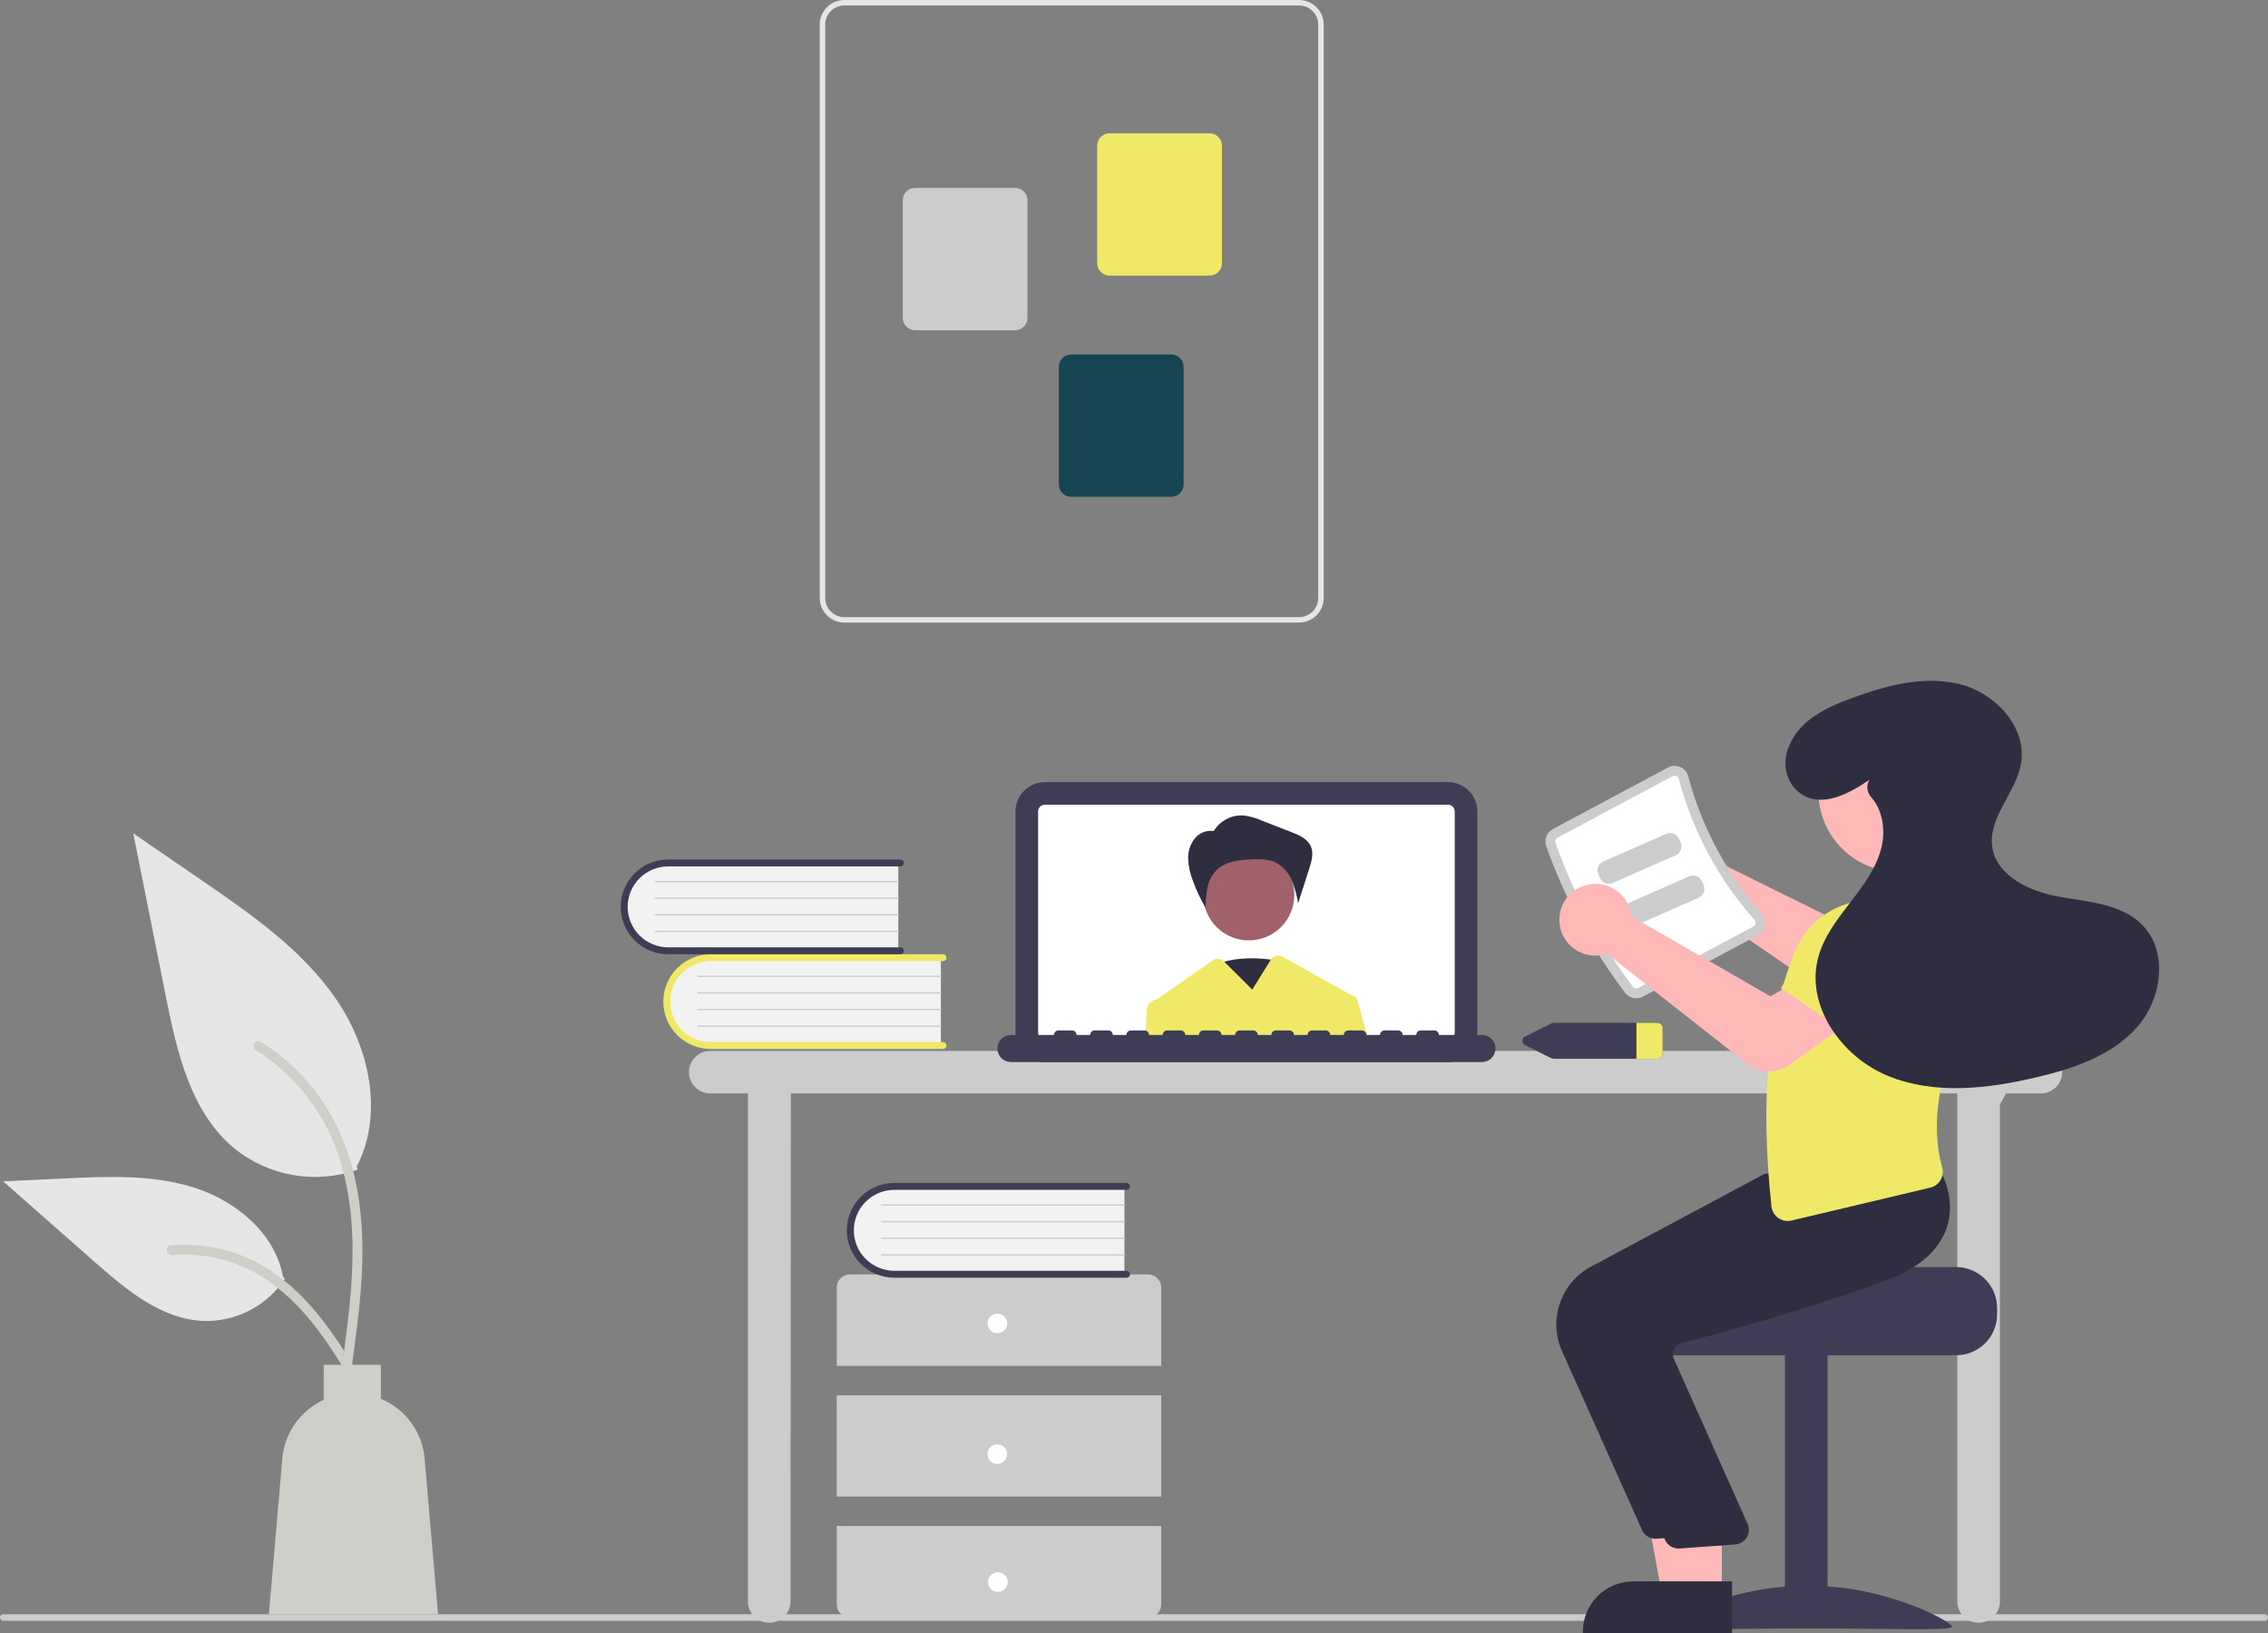 <svg width="318" height="229" viewBox="0 0 318 229" fill="none" xmlns="http://www.w3.org/2000/svg">
<rect x="0" y="0" width="318" height="229" fill="#808080" stroke="none"/>
<g clip-path="url(#clip0_889_5513)">
<path d="M317.54 227.243H0.46C0.338 227.243 0.221 227.195 0.135 227.109C0.048 227.023 0 226.907 0 226.785C0 226.664 0.048 226.547 0.135 226.461C0.221 226.375 0.338 226.327 0.46 226.327H317.54C317.662 226.327 317.779 226.375 317.865 226.461C317.952 226.547 318 226.664 318 226.785C318 226.907 317.952 227.023 317.865 227.109C317.779 227.195 317.662 227.243 317.54 227.243Z" fill="#CCCCCC"/>
<path d="M286.156 147.348H99.584C98.791 147.348 98.032 147.661 97.472 148.22C96.911 148.778 96.597 149.536 96.597 150.325C96.597 151.115 96.911 151.873 97.472 152.431C98.032 152.989 98.791 153.303 99.584 153.303H104.868V224.54C104.868 225.329 105.183 226.087 105.743 226.645C106.303 227.204 107.063 227.517 107.855 227.517C108.648 227.517 109.407 227.204 109.967 226.645C110.528 226.087 110.842 225.329 110.842 224.54L110.888 153.303H274.438V224.54C274.438 225.329 274.752 226.087 275.313 226.645C275.873 227.204 276.633 227.517 277.425 227.517C278.217 227.517 278.977 227.204 279.537 226.645C280.097 226.087 280.412 225.329 280.412 224.54V154.873L281.281 153.303H286.156C286.948 153.303 287.708 152.989 288.268 152.431C288.828 151.873 289.143 151.115 289.143 150.325C289.143 149.536 288.828 148.778 288.268 148.22C287.708 147.661 286.948 147.348 286.156 147.348Z" fill="#CCCCCC"/>
<path d="M203.021 148.906H146.506C145.412 148.905 144.363 148.471 143.589 147.699C142.815 146.928 142.38 145.882 142.379 144.791V113.773C142.38 112.682 142.815 111.636 143.589 110.865C144.363 110.093 145.412 109.659 146.506 109.658H203.021C204.115 109.659 205.165 110.093 205.938 110.865C206.712 111.636 207.147 112.682 207.149 113.773V144.791C207.147 145.882 206.712 146.928 205.938 147.699C205.165 148.471 204.115 148.905 203.021 148.906Z" fill="#3F3D56"/>
<path d="M203.02 112.825H146.506C146.254 112.826 146.013 112.926 145.834 113.104C145.656 113.281 145.556 113.522 145.555 113.773V144.792C145.556 145.044 145.656 145.285 145.834 145.462C146.013 145.64 146.254 145.74 146.506 145.741H203.02C203.273 145.74 203.514 145.64 203.692 145.462C203.871 145.285 203.971 145.044 203.972 144.792V113.773C203.971 113.522 203.871 113.281 203.692 113.104C203.514 112.926 203.273 112.826 203.02 112.825Z" fill="white"/>
<path d="M179.584 134.786C179.584 134.786 172.818 133.232 169.097 136.081C165.376 138.931 173.833 145.406 173.833 145.406L179.584 134.786Z" fill="#2F2E41"/>
<path d="M175.095 131.85C178.619 131.85 181.477 129.001 181.477 125.488C181.477 121.974 178.619 119.126 175.095 119.126C171.571 119.126 168.713 121.974 168.713 125.488C168.713 129.001 171.571 131.85 175.095 131.85Z" fill="#A0616A"/>
<path d="M170.16 116.558C170.586 115.838 171.203 115.249 171.943 114.857C172.683 114.464 173.517 114.283 174.354 114.333C175.23 114.443 176.084 114.681 176.889 115.041L181.061 116.663C182.14 117.083 183.322 117.597 183.791 118.654C184.226 119.634 183.901 120.767 183.573 121.788L182.012 126.641C181.839 125.542 181.542 124.467 181.128 123.435C180.706 122.396 179.944 121.53 178.966 120.978C177.882 120.423 176.605 120.435 175.388 120.493C173.666 120.576 171.792 120.794 170.568 122.006C169.918 122.694 169.478 123.552 169.298 124.479C169.121 125.402 169.031 126.34 169.031 127.279C168.325 126.068 167.73 124.797 167.253 123.479C166.861 122.498 166.638 121.458 166.593 120.403C166.552 119.339 166.906 118.297 167.587 117.477C167.933 117.076 168.385 116.78 168.89 116.621C169.396 116.462 169.937 116.448 170.45 116.578L170.16 116.558Z" fill="#2F2E41"/>
<path d="M190.333 140.303C190.273 140.088 190.151 139.895 189.981 139.749C189.812 139.604 189.603 139.511 189.382 139.483C189.367 139.472 189.351 139.463 189.336 139.455L179.809 134.133C179.537 133.981 179.216 133.939 178.914 134.017C178.612 134.094 178.352 134.285 178.187 134.549L175.582 138.754L171.657 134.842L171.595 134.78C171.393 134.579 171.128 134.455 170.844 134.431C170.56 134.406 170.277 134.482 170.043 134.644L162.214 140.11C162.2 140.11 162.186 140.115 162.172 140.115C161.798 140.177 161.455 140.365 161.202 140.647C160.949 140.93 160.8 141.29 160.78 141.668L160.578 145.74H191.845L190.333 140.303Z" fill="#F0E967"/>
<path d="M207.784 145.109H201.751C201.751 144.941 201.684 144.78 201.565 144.661C201.446 144.542 201.284 144.476 201.116 144.476H199.211C199.043 144.476 198.881 144.542 198.762 144.661C198.643 144.78 198.576 144.941 198.576 145.109H196.671C196.671 144.941 196.604 144.78 196.485 144.661C196.366 144.542 196.205 144.476 196.036 144.476H194.131C193.963 144.476 193.801 144.542 193.682 144.661C193.563 144.78 193.496 144.941 193.496 145.109H191.591C191.591 144.941 191.524 144.78 191.405 144.661C191.286 144.542 191.125 144.476 190.956 144.476H189.051C188.883 144.476 188.721 144.542 188.602 144.661C188.483 144.78 188.416 144.941 188.416 145.109H186.511C186.511 144.941 186.444 144.78 186.325 144.661C186.206 144.542 186.045 144.476 185.876 144.476H183.971C183.803 144.476 183.641 144.542 183.522 144.661C183.403 144.78 183.336 144.941 183.336 145.109H181.431C181.431 144.941 181.364 144.78 181.245 144.661C181.126 144.542 180.965 144.476 180.796 144.476H178.891C178.723 144.476 178.561 144.542 178.442 144.661C178.323 144.78 178.256 144.941 178.256 145.109H176.351C176.351 144.941 176.284 144.78 176.165 144.661C176.046 144.542 175.885 144.476 175.716 144.476H173.811C173.643 144.476 173.481 144.542 173.362 144.661C173.243 144.78 173.176 144.941 173.176 145.109H171.271C171.271 144.941 171.204 144.78 171.085 144.661C170.966 144.542 170.805 144.476 170.636 144.476H168.731C168.563 144.476 168.401 144.542 168.282 144.661C168.163 144.78 168.096 144.941 168.096 145.109H166.191C166.191 144.941 166.124 144.78 166.005 144.661C165.886 144.542 165.725 144.476 165.556 144.476H163.651C163.483 144.476 163.321 144.542 163.202 144.661C163.083 144.78 163.016 144.941 163.016 145.109H161.111C161.111 144.941 161.044 144.78 160.925 144.661C160.806 144.542 160.645 144.476 160.476 144.476H158.571C158.403 144.476 158.241 144.542 158.122 144.661C158.003 144.78 157.936 144.941 157.936 145.109H156.031C156.031 144.941 155.964 144.78 155.845 144.661C155.726 144.542 155.565 144.476 155.396 144.476H153.491C153.323 144.476 153.161 144.542 153.042 144.661C152.923 144.78 152.856 144.941 152.856 145.109H150.951C150.951 144.941 150.884 144.78 150.765 144.661C150.646 144.542 150.485 144.476 150.316 144.476H148.411C148.243 144.476 148.081 144.542 147.962 144.661C147.843 144.78 147.776 144.941 147.776 145.109H141.744C141.239 145.109 140.755 145.31 140.399 145.666C140.042 146.022 139.842 146.505 139.842 147.008C139.842 147.511 140.042 147.993 140.399 148.35C140.755 148.706 141.239 148.906 141.744 148.907H207.784C208.289 148.907 208.773 148.707 209.131 148.351C209.488 147.994 209.689 147.511 209.689 147.008C209.689 146.504 209.488 146.021 209.131 145.665C208.773 145.309 208.289 145.109 207.784 145.109Z" fill="#3F3D56"/>
<path d="M131.924 134.08V146.69H100.233C99.384 146.719 98.538 146.578 97.745 146.274C96.951 145.971 96.228 145.511 95.617 144.923C95.005 144.334 94.519 143.629 94.188 142.85C93.856 142.07 93.685 141.232 93.685 140.385C93.685 139.538 93.856 138.7 94.188 137.92C94.519 137.14 95.005 136.435 95.617 135.847C96.228 135.259 96.951 134.799 97.745 134.495C98.538 134.192 99.384 134.051 100.233 134.08H131.924Z" fill="#F2F2F2"/>
<path d="M132.702 146.593C132.702 146.722 132.651 146.845 132.56 146.936C132.468 147.027 132.345 147.078 132.216 147.078H99.668C97.901 147.078 96.206 146.378 94.956 145.132C93.706 143.886 93.003 142.196 93.003 140.434C93.003 138.671 93.706 136.981 94.956 135.735C96.206 134.489 97.901 133.789 99.668 133.789H132.216C132.345 133.789 132.468 133.84 132.56 133.931C132.651 134.022 132.702 134.145 132.702 134.274C132.702 134.403 132.651 134.526 132.56 134.617C132.468 134.708 132.345 134.759 132.216 134.759H99.668C98.16 134.76 96.713 135.359 95.647 136.423C94.581 137.487 93.981 138.929 93.981 140.434C93.981 141.938 94.581 143.38 95.647 144.444C96.713 145.508 98.16 146.107 99.668 146.108H132.216C132.345 146.108 132.468 146.159 132.56 146.25C132.651 146.341 132.702 146.464 132.702 146.593Z" fill="#F0E967"/>
<path d="M131.924 136.99H97.868C97.856 136.99 97.843 136.988 97.831 136.983C97.819 136.978 97.808 136.971 97.799 136.962C97.79 136.953 97.783 136.942 97.778 136.93C97.773 136.918 97.77 136.906 97.77 136.893C97.77 136.88 97.773 136.867 97.778 136.856C97.783 136.844 97.79 136.833 97.799 136.824C97.808 136.815 97.819 136.808 97.831 136.803C97.843 136.798 97.856 136.796 97.868 136.796H131.924C131.949 136.796 131.974 136.806 131.992 136.825C132.01 136.843 132.02 136.867 132.02 136.893C132.02 136.919 132.01 136.943 131.992 136.961C131.974 136.979 131.949 136.99 131.924 136.99Z" fill="#CCCCCC"/>
<path d="M131.924 139.318H97.868C97.856 139.318 97.843 139.316 97.831 139.311C97.819 139.306 97.808 139.299 97.799 139.29C97.79 139.281 97.783 139.27 97.778 139.258C97.773 139.246 97.77 139.234 97.77 139.221C97.77 139.208 97.773 139.196 97.778 139.184C97.783 139.172 97.79 139.161 97.799 139.152C97.808 139.143 97.819 139.136 97.831 139.131C97.843 139.126 97.856 139.124 97.868 139.124H131.924C131.949 139.124 131.974 139.134 131.992 139.153C132.01 139.171 132.02 139.195 132.02 139.221C132.02 139.247 132.01 139.271 131.992 139.289C131.974 139.308 131.949 139.318 131.924 139.318Z" fill="#CCCCCC"/>
<path d="M131.924 141.645H97.868C97.856 141.645 97.843 141.643 97.831 141.638C97.819 141.633 97.808 141.626 97.799 141.617C97.79 141.608 97.783 141.597 97.778 141.585C97.773 141.574 97.77 141.561 97.77 141.548C97.77 141.535 97.773 141.523 97.778 141.511C97.783 141.499 97.79 141.488 97.799 141.479C97.808 141.47 97.819 141.463 97.831 141.458C97.843 141.454 97.856 141.451 97.868 141.451H131.924C131.949 141.451 131.974 141.462 131.992 141.48C132.01 141.498 132.02 141.523 132.02 141.548C132.02 141.574 132.01 141.598 131.992 141.617C131.974 141.635 131.949 141.645 131.924 141.645Z" fill="#CCCCCC"/>
<path d="M131.924 143.973H97.868C97.856 143.973 97.843 143.971 97.831 143.966C97.819 143.961 97.808 143.954 97.799 143.945C97.79 143.936 97.783 143.925 97.778 143.914C97.773 143.902 97.77 143.889 97.77 143.876C97.77 143.863 97.773 143.851 97.778 143.839C97.783 143.827 97.79 143.816 97.799 143.807C97.808 143.798 97.819 143.791 97.831 143.786C97.843 143.782 97.856 143.779 97.868 143.779H131.924C131.949 143.779 131.974 143.79 131.992 143.808C132.01 143.826 132.02 143.851 132.02 143.876C132.02 143.902 132.01 143.926 131.992 143.945C131.974 143.963 131.949 143.973 131.924 143.973Z" fill="#CCCCCC"/>
<path d="M125.95 120.795V133.405H94.259C93.41 133.434 92.564 133.293 91.77 132.989C90.977 132.686 90.254 132.226 89.642 131.638C89.031 131.049 88.545 130.344 88.213 129.565C87.882 128.785 87.71 127.947 87.71 127.1C87.71 126.253 87.882 125.415 88.213 124.635C88.545 123.855 89.031 123.15 89.642 122.562C90.254 121.974 90.977 121.514 91.77 121.21C92.564 120.907 93.41 120.765 94.259 120.795H125.95Z" fill="#F2F2F2"/>
<path d="M126.728 133.308C126.728 133.436 126.677 133.56 126.585 133.651C126.494 133.742 126.371 133.793 126.242 133.793H93.694C92.819 133.793 91.952 133.621 91.144 133.287C90.335 132.953 89.6 132.464 88.981 131.847C88.363 131.23 87.872 130.497 87.537 129.691C87.202 128.885 87.029 128.021 87.029 127.148C87.029 126.276 87.202 125.412 87.537 124.606C87.872 123.799 88.363 123.067 88.981 122.45C89.6 121.833 90.335 121.344 91.144 121.01C91.952 120.676 92.819 120.504 93.694 120.504H126.242C126.371 120.504 126.494 120.555 126.586 120.646C126.677 120.737 126.728 120.86 126.728 120.989C126.728 121.118 126.677 121.241 126.586 121.332C126.494 121.423 126.371 121.474 126.242 121.474H93.694C92.186 121.475 90.739 122.074 89.673 123.138C88.606 124.202 88.007 125.644 88.007 127.148C88.007 128.652 88.606 130.095 89.673 131.159C90.739 132.223 92.186 132.821 93.694 132.823H126.242C126.371 132.823 126.494 132.874 126.585 132.965C126.677 133.056 126.728 133.179 126.728 133.308Z" fill="#3F3D56"/>
<path d="M125.95 123.705H91.894C91.882 123.705 91.869 123.702 91.857 123.698C91.845 123.693 91.834 123.686 91.825 123.677C91.816 123.668 91.809 123.657 91.804 123.645C91.799 123.633 91.796 123.621 91.796 123.608C91.796 123.595 91.799 123.582 91.804 123.57C91.809 123.559 91.816 123.548 91.825 123.539C91.834 123.53 91.845 123.523 91.857 123.518C91.869 123.513 91.882 123.511 91.894 123.511H125.95C125.975 123.511 126 123.521 126.018 123.539C126.036 123.558 126.046 123.582 126.046 123.608C126.046 123.633 126.036 123.658 126.018 123.676C126 123.694 125.975 123.705 125.95 123.705Z" fill="#CCCCCC"/>
<path d="M125.95 126.033H91.894C91.882 126.033 91.869 126.031 91.857 126.026C91.845 126.021 91.834 126.014 91.825 126.005C91.816 125.996 91.809 125.985 91.804 125.973C91.799 125.961 91.796 125.949 91.796 125.936C91.796 125.923 91.799 125.91 91.804 125.899C91.809 125.887 91.816 125.876 91.825 125.867C91.834 125.858 91.845 125.851 91.857 125.846C91.869 125.841 91.882 125.839 91.894 125.839H125.95C125.975 125.839 126 125.849 126.018 125.868C126.036 125.886 126.046 125.91 126.046 125.936C126.046 125.961 126.036 125.986 126.018 126.004C126 126.022 125.975 126.033 125.95 126.033Z" fill="#CCCCCC"/>
<path d="M125.95 128.36H91.894C91.882 128.36 91.869 128.358 91.857 128.353C91.845 128.348 91.834 128.341 91.825 128.332C91.816 128.323 91.809 128.312 91.804 128.3C91.799 128.288 91.796 128.276 91.796 128.263C91.796 128.25 91.799 128.238 91.804 128.226C91.809 128.214 91.816 128.203 91.825 128.194C91.834 128.185 91.845 128.178 91.857 128.173C91.869 128.168 91.882 128.166 91.894 128.166H125.95C125.975 128.166 126 128.176 126.018 128.195C126.036 128.213 126.046 128.237 126.046 128.263C126.046 128.289 126.036 128.313 126.018 128.331C126 128.35 125.975 128.36 125.95 128.36Z" fill="#CCCCCC"/>
<path d="M125.95 130.688H91.894C91.882 130.688 91.869 130.686 91.857 130.681C91.845 130.676 91.834 130.669 91.825 130.66C91.816 130.651 91.809 130.64 91.804 130.628C91.799 130.617 91.796 130.604 91.796 130.591C91.796 130.578 91.799 130.566 91.804 130.554C91.809 130.542 91.816 130.531 91.825 130.522C91.834 130.513 91.845 130.506 91.857 130.501C91.869 130.496 91.882 130.494 91.894 130.494H125.95C125.975 130.494 126 130.505 126.018 130.523C126.036 130.541 126.046 130.566 126.046 130.591C126.046 130.617 126.036 130.641 126.018 130.66C126 130.678 125.975 130.688 125.95 130.688Z" fill="#CCCCCC"/>
<path d="M162.816 191.511V180.516C162.815 180.03 162.622 179.564 162.277 179.22C161.932 178.877 161.465 178.684 160.977 178.684H119.159C118.672 178.684 118.204 178.877 117.86 179.22C117.515 179.564 117.321 180.03 117.321 180.516V191.511H162.816Z" fill="#CCCCCC"/>
<path d="M162.815 195.634H117.321V209.835H162.815V195.634Z" fill="#CCCCCC"/>
<path d="M117.321 213.959V224.954C117.321 225.44 117.515 225.906 117.86 226.249C118.204 226.593 118.672 226.786 119.159 226.786H160.977C161.465 226.786 161.932 226.593 162.277 226.249C162.622 225.906 162.815 225.44 162.816 224.954V213.959H117.321Z" fill="#CCCCCC"/>
<path d="M139.839 186.93C140.6 186.93 141.217 186.315 141.217 185.556C141.217 184.797 140.6 184.182 139.839 184.182C139.077 184.182 138.46 184.797 138.46 185.556C138.46 186.315 139.077 186.93 139.839 186.93Z" fill="white"/>
<path d="M139.839 205.255C140.6 205.255 141.217 204.639 141.217 203.88C141.217 203.121 140.6 202.506 139.839 202.506C139.077 202.506 138.46 203.121 138.46 203.88C138.46 204.639 139.077 205.255 139.839 205.255Z" fill="white"/>
<path d="M139.913 223.191C140.674 223.191 141.291 222.576 141.291 221.817C141.291 221.058 140.674 220.442 139.913 220.442C139.151 220.442 138.534 221.058 138.534 221.817C138.534 222.576 139.151 223.191 139.913 223.191Z" fill="white"/>
<path d="M157.658 166.147V178.757H125.967C125.118 178.787 124.272 178.645 123.478 178.342C122.685 178.038 121.962 177.579 121.35 176.99C120.739 176.402 120.253 175.697 119.921 174.917C119.59 174.138 119.418 173.299 119.418 172.452C119.418 171.605 119.59 170.767 119.921 169.987C120.253 169.208 120.739 168.503 121.35 167.914C121.962 167.326 122.685 166.866 123.478 166.563C124.272 166.259 125.118 166.118 125.967 166.147H157.658Z" fill="#F2F2F2"/>
<path d="M158.436 178.66C158.436 178.789 158.385 178.912 158.294 179.003C158.202 179.094 158.079 179.145 157.95 179.145H125.403C124.527 179.146 123.66 178.975 122.85 178.641C122.041 178.308 121.306 177.818 120.686 177.201C120.067 176.584 119.575 175.851 119.24 175.045C118.904 174.238 118.732 173.374 118.732 172.501C118.732 171.628 118.904 170.763 119.24 169.957C119.575 169.15 120.067 168.418 120.686 167.801C121.306 167.184 122.041 166.694 122.85 166.361C123.66 166.027 124.527 165.856 125.403 165.856H157.95C158.079 165.856 158.202 165.908 158.294 165.998C158.385 166.089 158.436 166.213 158.436 166.341C158.436 166.47 158.385 166.593 158.294 166.684C158.202 166.775 158.079 166.826 157.95 166.826H125.403C123.894 166.828 122.447 167.426 121.381 168.49C120.315 169.554 119.716 170.997 119.716 172.501C119.716 174.005 120.315 175.447 121.381 176.511C122.447 177.576 123.894 178.174 125.403 178.175H157.95C158.079 178.175 158.202 178.226 158.294 178.317C158.385 178.408 158.436 178.532 158.436 178.66Z" fill="#3F3D56"/>
<path d="M157.658 169.057H123.602C123.59 169.057 123.577 169.055 123.565 169.05C123.553 169.045 123.542 169.038 123.533 169.029C123.524 169.02 123.517 169.009 123.512 168.998C123.507 168.986 123.504 168.973 123.504 168.96C123.504 168.947 123.507 168.935 123.512 168.923C123.517 168.911 123.524 168.9 123.533 168.891C123.542 168.882 123.553 168.875 123.565 168.87C123.577 168.866 123.59 168.863 123.602 168.863H157.658C157.683 168.863 157.708 168.874 157.726 168.892C157.744 168.91 157.754 168.935 157.754 168.96C157.754 168.986 157.744 169.01 157.726 169.029C157.708 169.047 157.683 169.057 157.658 169.057Z" fill="#CCCCCC"/>
<path d="M157.658 171.385H123.602C123.59 171.386 123.577 171.383 123.565 171.378C123.553 171.373 123.542 171.366 123.533 171.357C123.524 171.348 123.517 171.338 123.512 171.326C123.507 171.314 123.504 171.301 123.504 171.288C123.504 171.276 123.507 171.263 123.512 171.251C123.517 171.239 123.524 171.229 123.533 171.22C123.542 171.211 123.553 171.203 123.565 171.199C123.577 171.194 123.59 171.191 123.602 171.191H157.658C157.683 171.192 157.708 171.202 157.726 171.22C157.744 171.238 157.754 171.263 157.754 171.288C157.754 171.314 157.744 171.339 157.726 171.357C157.708 171.375 157.683 171.385 157.658 171.385Z" fill="#CCCCCC"/>
<path d="M157.658 173.713H123.602C123.59 173.714 123.577 173.711 123.565 173.706C123.553 173.701 123.542 173.694 123.533 173.685C123.524 173.676 123.517 173.666 123.512 173.654C123.507 173.642 123.504 173.629 123.504 173.617C123.504 173.604 123.507 173.591 123.512 173.579C123.517 173.567 123.524 173.557 123.533 173.548C123.542 173.539 123.553 173.532 123.565 173.527C123.577 173.522 123.59 173.519 123.602 173.52H157.658C157.683 173.52 157.708 173.53 157.726 173.548C157.744 173.566 157.754 173.591 157.754 173.617C157.754 173.642 157.744 173.667 157.726 173.685C157.708 173.703 157.683 173.713 157.658 173.713Z" fill="#CCCCCC"/>
<path d="M157.658 176.042H123.602C123.59 176.042 123.577 176.039 123.565 176.034C123.553 176.03 123.542 176.023 123.533 176.014C123.524 176.005 123.517 175.994 123.512 175.982C123.507 175.97 123.504 175.957 123.504 175.945C123.504 175.932 123.507 175.919 123.512 175.907C123.517 175.896 123.524 175.885 123.533 175.876C123.542 175.867 123.553 175.86 123.565 175.855C123.577 175.85 123.59 175.848 123.602 175.848H157.658C157.683 175.848 157.708 175.858 157.726 175.876C157.744 175.894 157.754 175.919 157.754 175.945C157.754 175.97 157.744 175.995 157.726 176.013C157.708 176.031 157.683 176.042 157.658 176.042Z" fill="#CCCCCC"/>
<path d="M114.935 83.844V3.446C114.936 2.532 115.301 1.656 115.949 1.01C116.597 0.364 117.475 0.001 118.391 0H182.142C183.059 0.001 183.937 0.364 184.585 1.01C185.233 1.656 185.598 2.532 185.599 3.446V83.844C185.598 84.758 185.233 85.634 184.585 86.28C183.937 86.926 183.059 87.289 182.142 87.29H118.391C117.475 87.289 116.597 86.926 115.949 86.28C115.301 85.634 114.936 84.758 114.935 83.844ZM118.391 0.766C117.679 0.766 116.995 1.049 116.491 1.552C115.987 2.054 115.704 2.735 115.703 3.446V83.844C115.704 84.555 115.987 85.236 116.491 85.739C116.995 86.241 117.679 86.524 118.391 86.525H182.142C182.855 86.524 183.538 86.241 184.042 85.739C184.546 85.236 184.83 84.555 184.831 83.844V3.446C184.83 2.735 184.546 2.054 184.042 1.552C183.538 1.049 182.855 0.767 182.142 0.766H118.391Z" fill="#E6E6E6"/>
<path d="M153.842 36.923V20.414C153.842 19.957 154.025 19.52 154.349 19.197C154.673 18.874 155.112 18.692 155.57 18.691H169.603C170.061 18.692 170.5 18.874 170.824 19.197C171.148 19.52 171.331 19.957 171.331 20.414V36.923C171.331 37.379 171.148 37.817 170.824 38.14C170.5 38.463 170.061 38.645 169.603 38.645H155.57C155.112 38.645 154.673 38.463 154.349 38.14C154.025 37.817 153.842 37.379 153.842 36.923Z" fill="#F0E967"/>
<path d="M126.575 44.58V28.072C126.575 27.615 126.757 27.177 127.081 26.854C127.405 26.531 127.845 26.349 128.303 26.349H142.336C142.794 26.349 143.233 26.531 143.557 26.854C143.881 27.177 144.064 27.615 144.064 28.072V44.58C144.064 45.037 143.881 45.475 143.557 45.797C143.233 46.12 142.794 46.302 142.336 46.303H128.303C127.845 46.302 127.405 46.12 127.081 45.797C126.757 45.474 126.575 45.037 126.575 44.58Z" fill="#CCCCCC"/>
<path d="M148.465 67.933V51.425C148.466 50.968 148.648 50.53 148.972 50.207C149.296 49.884 149.735 49.703 150.194 49.702H164.226C164.685 49.703 165.124 49.884 165.448 50.207C165.772 50.53 165.954 50.968 165.955 51.425V67.933C165.954 68.39 165.772 68.828 165.448 69.151C165.124 69.474 164.685 69.656 164.226 69.656H150.194C149.735 69.656 149.296 69.474 148.972 69.151C148.648 68.828 148.466 68.39 148.465 67.933Z" fill="#164453"/>
<path d="M232.325 143.409H217.887C217.75 143.409 217.614 143.441 217.491 143.501L213.847 145.32C213.727 145.371 213.625 145.455 213.553 145.564C213.481 145.672 213.443 145.799 213.443 145.929C213.443 146.059 213.481 146.186 213.553 146.294C213.625 146.403 213.727 146.488 213.847 146.538L217.491 148.357C217.614 148.417 217.75 148.449 217.887 148.449H232.325C232.524 148.46 232.72 148.393 232.869 148.262C233.019 148.131 233.111 147.946 233.125 147.748V144.11C233.111 143.912 233.019 143.727 232.869 143.596C232.72 143.465 232.524 143.398 232.325 143.409Z" fill="#3F3D56"/>
<path d="M233.125 144.11V147.748C233.111 147.946 233.019 148.131 232.869 148.262C232.72 148.393 232.524 148.46 232.325 148.449H229.449V143.409H232.325C232.524 143.398 232.72 143.465 232.869 143.596C233.019 143.728 233.111 143.912 233.125 144.11Z" fill="#F0E967"/>
<path d="M232.216 116.197C232.87 115.915 233.577 115.775 234.289 115.785C235.001 115.794 235.703 115.954 236.349 116.253C236.995 116.552 237.571 116.984 238.038 117.52C238.505 118.056 238.853 118.685 239.059 119.364C239.123 119.58 239.173 119.8 239.206 120.022L259.397 130.003L264.07 126.916L269.884 133.589L262.749 139.365C261.891 140.055 260.833 140.45 259.732 140.492C258.631 140.535 257.546 140.222 256.637 139.601L236.151 125.478C235.999 125.542 235.843 125.599 235.685 125.647C235.003 125.853 234.285 125.912 233.579 125.822C232.872 125.732 232.192 125.494 231.585 125.124C230.977 124.753 230.454 124.259 230.051 123.674C229.648 123.088 229.374 122.424 229.246 121.725C229.209 121.523 229.184 121.318 229.172 121.112C229.115 120.081 229.376 119.057 229.921 118.178C230.465 117.299 231.266 116.608 232.216 116.197Z" fill="#FFB8B8"/>
<path d="M274.271 177.652H252.209C252.209 178.285 229.471 178.798 229.471 178.798C229.114 179.066 228.789 179.373 228.501 179.714C227.638 180.741 227.166 182.039 227.168 183.379V184.295C227.169 185.814 227.774 187.27 228.852 188.344C229.929 189.417 231.389 190.021 232.913 190.021H274.271C275.794 190.02 277.254 189.416 278.331 188.343C279.408 187.269 280.014 185.813 280.015 184.295V183.379C280.013 181.861 279.407 180.405 278.33 179.332C277.254 178.258 275.794 177.654 274.271 177.652Z" fill="#3F3D56"/>
<path d="M250.272 228.275H256.246V189.794H250.272V228.275Z" fill="#3F3D56"/>
<path d="M233.27 228.067C233.27 228.71 242.322 228.315 253.489 228.315C264.656 228.315 273.709 228.71 273.709 228.067C273.709 227.423 264.656 222.32 253.489 222.32C242.322 222.32 233.27 227.423 233.27 228.067Z" fill="#3F3D56"/>
<path d="M238.662 223.556L233.029 223.556L230.348 208.989L238.663 208.99L238.662 223.556Z" fill="#FFB8B8"/>
<path d="M240.099 229L221.933 228.999V228.77C221.933 227.845 222.116 226.928 222.471 226.073C222.827 225.218 223.347 224.441 224.004 223.786C224.661 223.132 225.44 222.612 226.298 222.258C227.156 221.904 228.075 221.722 229.004 221.722H229.004L240.099 221.722L240.099 229Z" fill="#2F2E41"/>
<path d="M230.236 214.523L219.004 189.415C218.067 187.299 217.963 184.908 218.714 182.719C219.465 180.53 221.016 178.703 223.057 177.603L247.419 164.58L258.535 163.637L268.79 162.708L268.864 162.833C268.958 162.992 271.163 166.789 269.673 170.951C268.542 174.109 265.602 176.575 260.933 178.282C250.035 182.265 237.446 185.67 232.54 186.949C232.323 187.004 232.12 187.104 231.945 187.243C231.77 187.382 231.626 187.557 231.524 187.755C231.421 187.951 231.359 188.166 231.344 188.386C231.328 188.607 231.359 188.829 231.433 189.037L241.868 212.407C241.977 212.704 242.016 213.021 241.983 213.335C241.949 213.649 241.844 213.951 241.674 214.218C241.505 214.485 241.277 214.709 241.007 214.874C240.737 215.039 240.433 215.14 240.117 215.17L232.321 215.735C232.254 215.742 232.188 215.745 232.123 215.745C231.724 215.745 231.333 215.629 230.998 215.412C230.663 215.196 230.398 214.887 230.236 214.523Z" fill="#2F2E41"/>
<path d="M241.419 223.556L235.786 223.556L233.105 208.989L241.42 208.99L241.419 223.556Z" fill="#FFB8B8"/>
<path d="M242.856 229L224.69 228.999V228.77C224.69 227.845 224.873 226.928 225.229 226.073C225.584 225.218 226.105 224.441 226.761 223.786C227.418 223.132 228.197 222.612 229.055 222.258C229.913 221.904 230.833 221.722 231.761 221.722H231.762L242.857 221.722L242.856 229Z" fill="#2F2E41"/>
<path d="M233.453 215.897L222.221 190.789C221.283 188.673 221.18 186.282 221.931 184.093C222.682 181.904 224.232 180.077 226.274 178.977L250.635 165.954L261.752 165.011L272.006 164.082L272.08 164.207C272.175 164.366 274.38 168.163 272.889 172.325C271.759 175.483 268.818 177.949 264.15 179.656C253.252 183.64 240.663 187.044 235.756 188.323C235.54 188.378 235.337 188.478 235.162 188.617C234.987 188.756 234.843 188.931 234.74 189.129C234.637 189.325 234.576 189.54 234.561 189.761C234.545 189.981 234.576 190.203 234.65 190.411L245.085 213.782C245.194 214.078 245.233 214.395 245.199 214.709C245.166 215.023 245.06 215.325 244.891 215.592C244.722 215.859 244.494 216.083 244.224 216.248C243.954 216.413 243.649 216.514 243.334 216.544L235.537 217.11C235.471 217.116 235.405 217.119 235.34 217.119C234.94 217.119 234.55 217.003 234.215 216.786C233.88 216.57 233.615 216.261 233.453 215.897Z" fill="#2F2E41"/>
<path d="M227.855 139.195C223.135 132.937 219.404 125.995 216.791 118.611C216.64 118.17 216.651 117.689 216.822 117.254C216.993 116.82 217.313 116.46 217.725 116.238L233.875 107.611C234.137 107.471 234.427 107.392 234.723 107.38C235.02 107.368 235.316 107.423 235.587 107.542C235.864 107.662 236.11 107.844 236.306 108.072C236.502 108.301 236.643 108.572 236.719 108.863C238.598 115.979 242.132 122.553 247.033 128.054C247.235 128.278 247.383 128.545 247.465 128.834C247.548 129.124 247.563 129.428 247.51 129.725C247.459 130.016 247.342 130.292 247.168 130.532C246.993 130.772 246.766 130.968 246.504 131.107L230.354 139.734C229.94 139.954 229.463 140.02 229.005 139.921C228.547 139.823 228.14 139.565 227.855 139.195Z" fill="#CCCCCC"/>
<path d="M228.957 138.369C229.044 138.477 229.166 138.552 229.302 138.58C229.438 138.608 229.579 138.588 229.702 138.523L245.853 129.896C245.931 129.855 245.999 129.796 246.051 129.725C246.103 129.654 246.138 129.572 246.153 129.485C246.17 129.393 246.165 129.298 246.139 129.209C246.113 129.119 246.067 129.037 246.003 128.968C240.958 123.305 237.32 116.537 235.385 109.212C235.363 109.121 235.319 109.037 235.259 108.966C235.199 108.895 235.122 108.839 235.037 108.802C234.956 108.766 234.868 108.749 234.779 108.752C234.69 108.756 234.604 108.78 234.526 108.823L218.376 117.45C218.254 117.516 218.158 117.622 218.106 117.751C218.054 117.879 218.049 118.022 218.091 118.154C220.657 125.405 224.322 132.223 228.957 138.369Z" fill="white"/>
<path d="M281.509 136.893L268.861 141.685L265.773 133.133C265.363 131.998 265.368 130.755 265.789 129.623C266.21 128.491 267.018 127.544 268.071 126.949C269.137 126.347 270.383 126.145 271.585 126.379C272.787 126.613 273.865 127.268 274.625 128.225L281.509 136.893Z" fill="#F0E967"/>
<path d="M249.337 170.776C249.071 170.588 248.848 170.346 248.683 170.066C248.518 169.785 248.414 169.473 248.38 169.15C246.76 154.074 247.888 142.275 251.829 133.081C252.523 131.495 253.569 130.086 254.887 128.961C256.206 127.836 257.763 127.024 259.442 126.585L269.666 126.07L269.719 126.096C272.027 127.222 273.908 129.06 275.085 131.337C276.262 133.613 276.672 136.207 276.254 138.734C272.965 147.376 270.211 156.373 272.311 163.631C272.4 163.935 272.425 164.253 272.387 164.566C272.349 164.88 272.247 165.182 272.089 165.456C271.936 165.72 271.729 165.951 271.483 166.133C271.237 166.315 270.956 166.444 270.657 166.514L251.183 171.132C250.867 171.207 250.54 171.214 250.221 171.152C249.903 171.091 249.602 170.963 249.337 170.776Z" fill="#F0E967"/>
<path d="M266.254 122.263C272.488 122.263 277.541 117.226 277.541 111.011C277.541 104.797 272.488 99.76 266.254 99.76C260.021 99.76 254.968 104.797 254.968 111.011C254.968 117.226 260.021 122.263 266.254 122.263Z" fill="#FFB8B8"/>
<path d="M234.935 119.923L226.139 123.794C225.805 123.941 225.425 123.949 225.085 123.818C224.744 123.686 224.469 123.425 224.321 123.092L224.104 122.6C223.957 122.267 223.948 121.889 224.08 121.549C224.212 121.209 224.474 120.936 224.808 120.788L233.604 116.917C233.939 116.771 234.318 116.762 234.659 116.894C235 117.025 235.274 117.286 235.422 117.62L235.64 118.111C235.787 118.444 235.796 118.823 235.664 119.162C235.532 119.502 235.27 119.776 234.935 119.923Z" fill="#CCCCCC"/>
<path d="M238.152 125.878L229.356 129.749C229.021 129.896 228.642 129.904 228.301 129.773C227.961 129.641 227.686 129.38 227.538 129.047L227.321 128.556C227.173 128.222 227.165 127.844 227.297 127.504C227.429 127.164 227.691 126.891 228.025 126.743L236.821 122.872C237.156 122.726 237.535 122.717 237.876 122.849C238.217 122.98 238.491 123.242 238.639 123.575L238.857 124.066C239.004 124.4 239.013 124.778 238.88 125.117C238.748 125.457 238.487 125.731 238.152 125.878Z" fill="#CCCCCC"/>
<path d="M244.936 149.14L225.325 133.717C225.169 133.772 225.01 133.819 224.849 133.857C224.157 134.019 223.438 134.033 222.74 133.9C222.042 133.766 221.38 133.488 220.797 133.082C220.21 132.677 219.717 132.151 219.35 131.54C218.983 130.929 218.752 130.247 218.671 129.54C218.539 128.409 218.795 127.267 219.396 126.299C219.998 125.331 220.91 124.594 221.984 124.208C222.654 123.968 223.368 123.873 224.078 123.927C224.788 123.981 225.479 124.185 226.105 124.524C226.731 124.863 227.278 125.33 227.71 125.894C228.142 126.458 228.45 127.107 228.613 127.799C228.664 128.018 228.699 128.24 228.718 128.464L248.24 139.691L253.098 136.903L258.48 143.926L250.937 149.286C250.054 149.908 248.993 150.23 247.912 150.204C246.831 150.178 245.787 149.805 244.936 149.14Z" fill="#FFB8B8"/>
<path d="M260.873 146.114L249.684 138.528L254.943 131.104C255.641 130.118 256.666 129.41 257.837 129.105C259.009 128.8 260.25 128.917 261.343 129.436C262.449 129.962 263.329 130.864 263.826 131.98C264.323 133.095 264.403 134.352 264.052 135.521L260.873 146.114Z" fill="#F0E967"/>
<path d="M262.116 109.335C259.215 111.315 255.406 113.349 252.443 111.241C250.498 109.857 249.885 107.295 250.674 105.046C252.093 101.001 255.99 99.221 259.718 97.856C264.563 96.081 269.839 94.67 274.842 95.941C279.844 97.211 284.265 102.039 283.362 107.106C282.636 111.181 278.78 114.571 279.328 118.673C279.878 122.802 284.536 124.975 288.648 125.713C292.759 126.451 297.361 126.688 300.316 129.632C304.085 133.388 303.144 140.101 299.597 144.067C296.05 148.033 290.697 149.83 285.51 151.052C278.638 152.671 271.205 153.522 264.678 150.835C258.152 148.148 253.073 140.915 254.963 134.132C255.762 131.267 257.643 128.846 259.461 126.489C261.28 124.132 263.121 121.667 263.814 118.775C264.392 116.365 263.965 113.567 262.361 111.759C262.07 111.443 261.886 111.042 261.837 110.615C261.788 110.188 261.876 109.757 262.088 109.383L262.116 109.335Z" fill="#2F2E41"/>
<path d="M50.123 164.004C47.215 165.023 44.092 165.278 41.056 164.745C38.02 164.212 35.173 162.909 32.789 160.96C26.717 155.88 24.814 147.51 23.265 139.761C21.738 132.12 20.211 124.48 18.684 116.839L28.275 123.423C35.172 128.157 42.225 133.044 47.001 139.901C51.777 146.759 53.861 156.121 50.024 163.542" fill="#E6E6E6"/>
<path d="M49.303 191.755C50.274 184.706 51.272 177.566 50.591 170.442C49.986 164.114 48.05 157.934 44.108 152.867C42.015 150.182 39.469 147.882 36.583 146.069C35.831 145.596 35.138 146.785 35.887 147.256C40.88 150.402 44.742 155.047 46.916 160.521C49.317 166.609 49.702 173.246 49.288 179.713C49.038 183.624 48.508 187.51 47.974 191.39C47.931 191.566 47.958 191.75 48.047 191.907C48.136 192.064 48.282 192.181 48.455 192.235C48.631 192.283 48.819 192.259 48.978 192.169C49.137 192.079 49.254 191.931 49.303 191.755H49.303Z" fill="#CFCFC9"/>
<path d="M39.952 179.282C38.705 181.172 36.99 182.71 34.974 183.747C32.957 184.785 30.707 185.287 28.439 185.206C22.61 184.93 17.752 180.875 13.377 177.025L0.44 165.637L9.002 165.229C15.16 164.935 21.477 164.661 27.341 166.554C33.206 168.447 38.615 173.003 39.688 179.055" fill="#E6E6E6"/>
<path d="M52.046 195.808C47.374 187.566 41.954 178.406 32.27 175.478C29.578 174.667 26.754 174.376 23.952 174.622C23.069 174.698 23.29 176.055 24.171 175.979C28.868 175.59 33.556 176.827 37.445 179.48C41.188 182.02 44.103 185.551 46.569 189.295C48.08 191.589 49.433 193.98 50.787 196.367C51.219 197.13 52.484 196.58 52.046 195.808Z" fill="#CFCFC9"/>
<path d="M59.533 204.483C59.375 202.664 58.721 200.923 57.639 199.45C56.558 197.977 55.092 196.828 53.401 196.128V191.363H45.385V196.278C43.777 197.013 42.393 198.159 41.375 199.6C40.356 201.041 39.74 202.726 39.587 204.483L37.702 226.327H61.418L59.533 204.483Z" fill="#CFCFC9"/>
</g>
<defs>
<clipPath id="clip0_889_5513">
<rect width="318" height="229" fill="white"/>
</clipPath>
</defs>
</svg>
